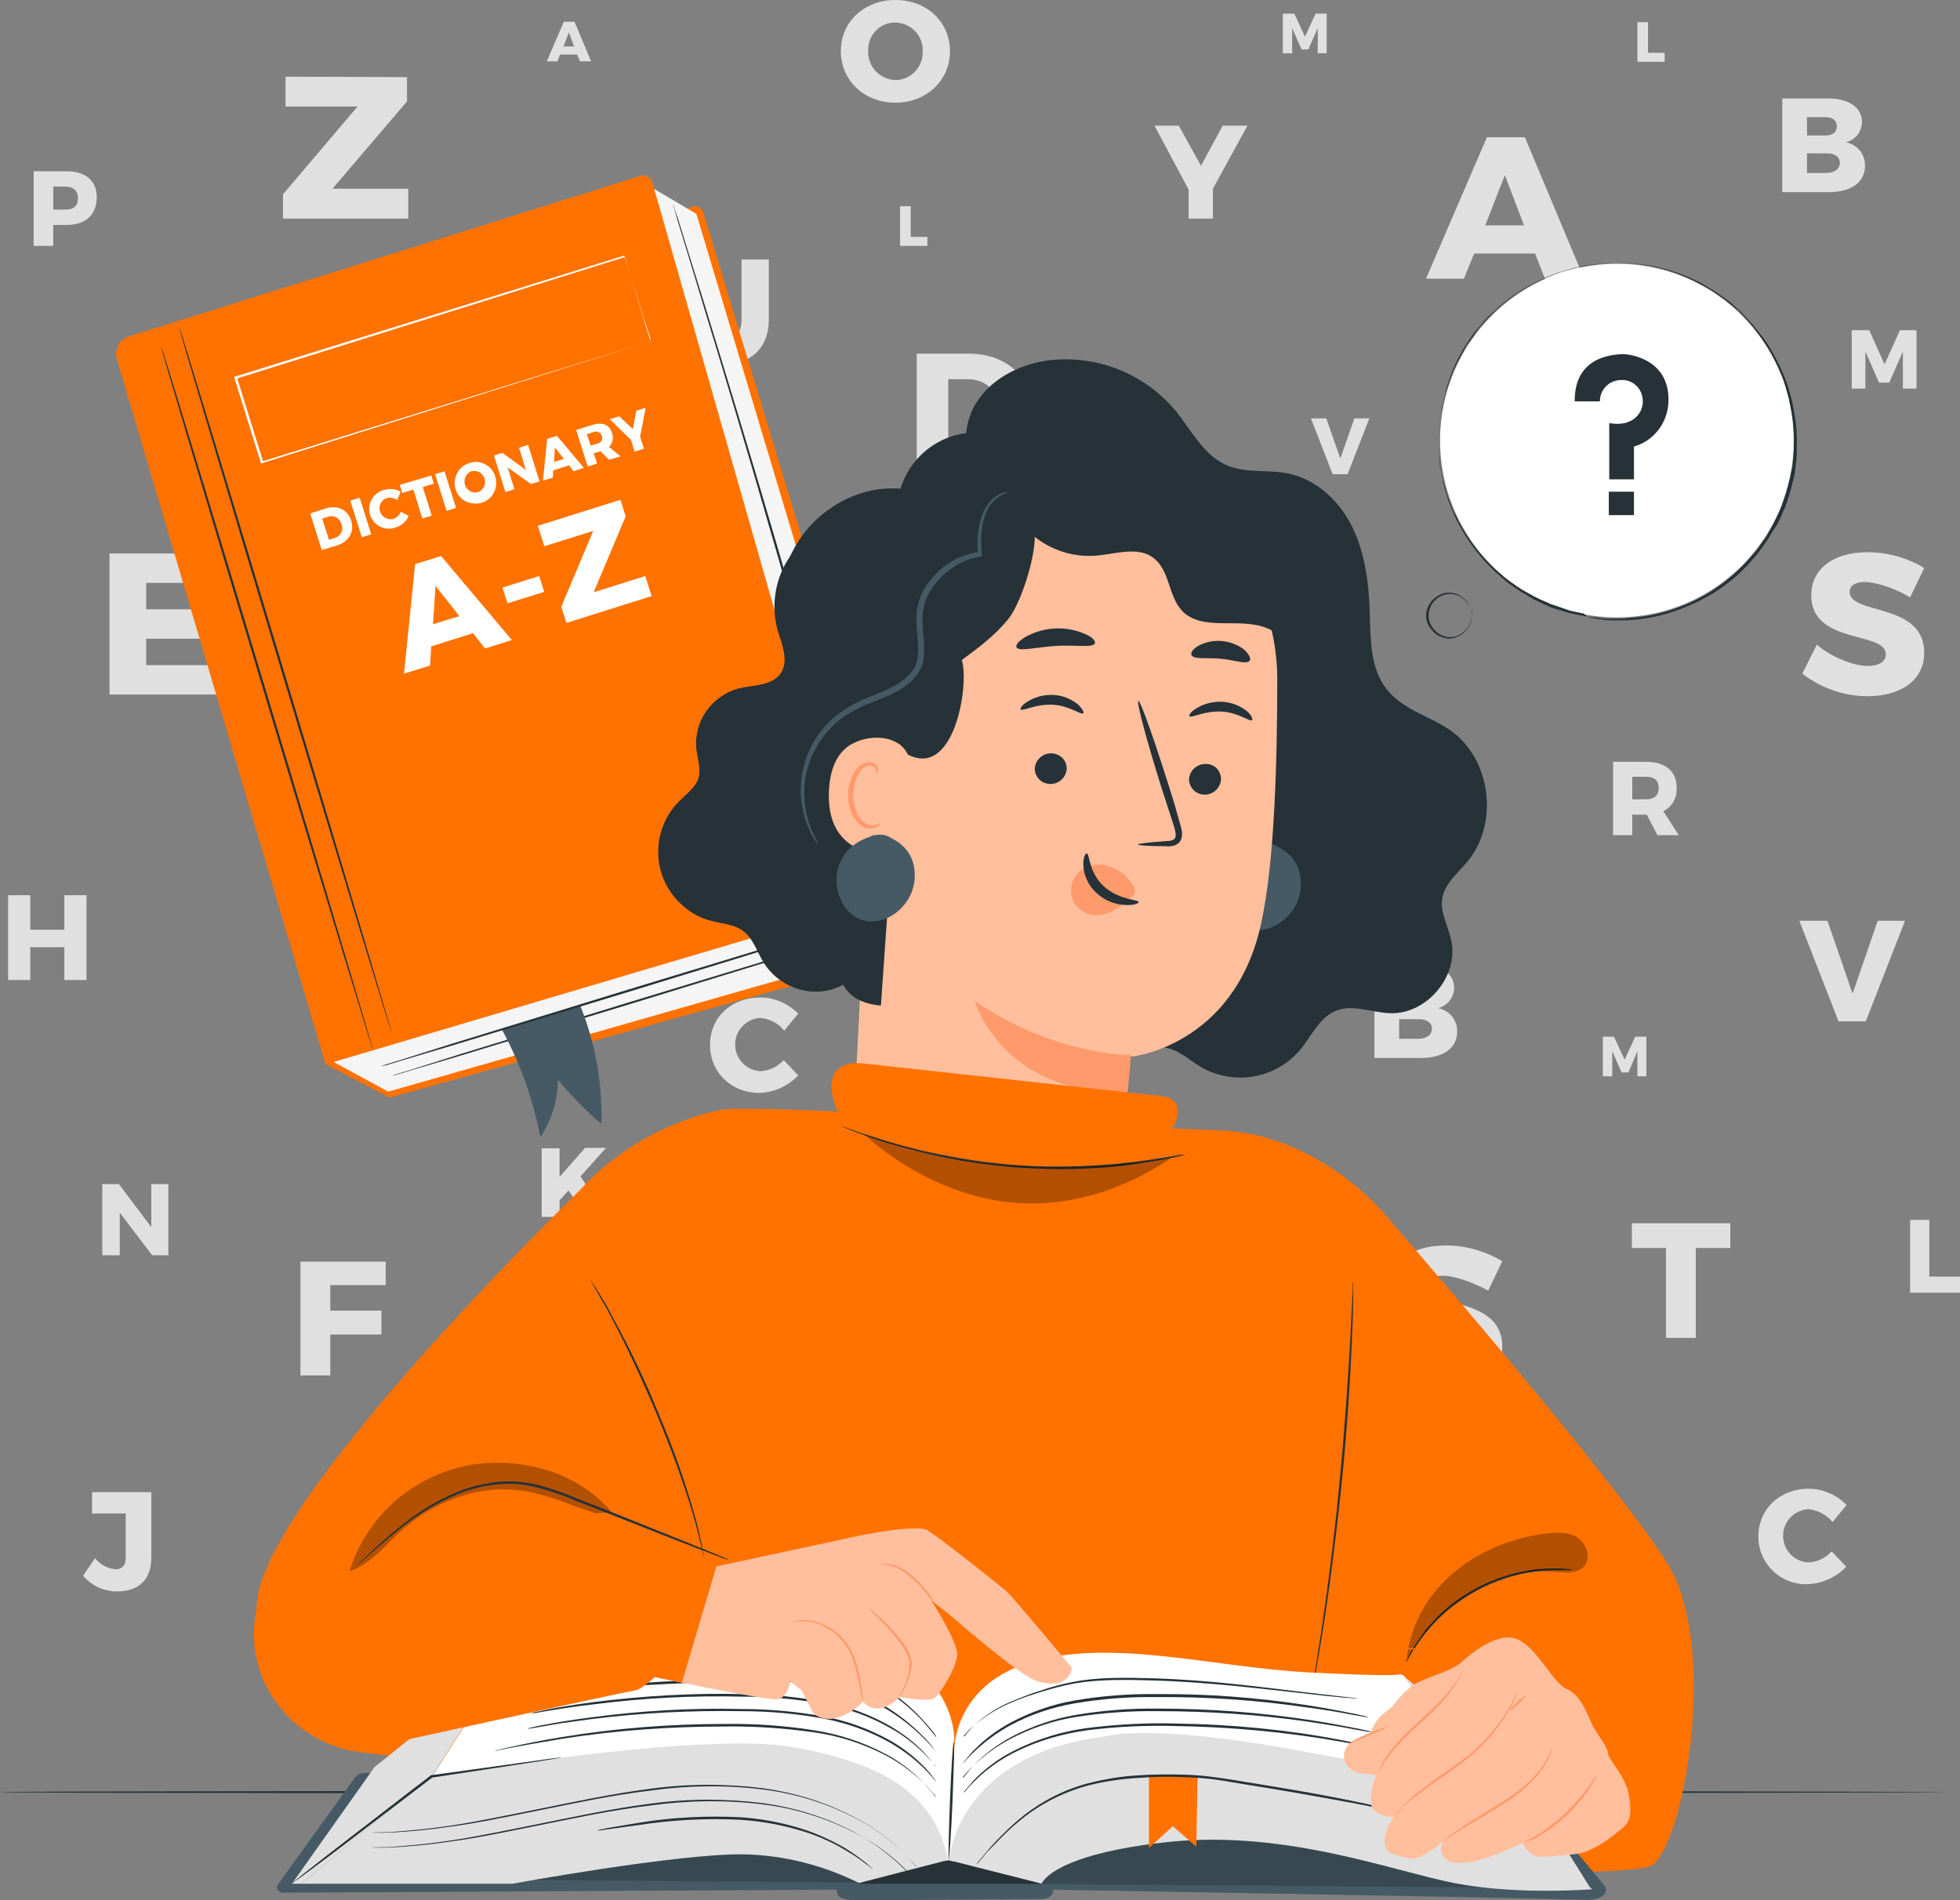 <?xml version="1.0" encoding="UTF-8"?>
<svg id="freepik_stories-dictionary" data-name="freepik stories-dictionary" xmlns="http://www.w3.org/2000/svg" viewBox="0 0 459.9 446">
  <rect x="0" y="0" width="459.9" height="446" fill="#808080" stroke="none"/>
  <g id="freepik--background-complete--inject-34">
    <path id="elgithmvu2yl4" d="m135.4,12.8h-4l-.6,1.6h-2.5l4-9.3h2.5l3.9,9.3h-2.6l-.7-1.6h0Zm-.7-1.9l-1.2-3.3-1.3,3.3h2.5Z" fill="#e0e0e0"/>
    <path id="elfczbyie136l" d="m27.5,373.5c-3.1,0-6-1.3-8-3.7l2.8-4.1c1.2,1.5,2.9,2.4,4.8,2.6,1.5,0,2.4-.9,2.4-2.6v-10.5h-7.9v-5h13.9v15.5c0,5-3,7.8-8,7.8h0Z" fill="#e0e0e0"/>
    <path id="el23dnlnx4l6u" d="m137.6,285.6l-4.2-6.2-2.1,2.3v3.9h-4.2v-16.1h4.2v6.7l6-6.8h4.9l-6,6.7,6.3,9.4-4.9.1Z" fill="#e0e0e0"/>
    <path id="elc27jqllo7bv" d="m27.9,277.9l7.6,10.1v-10.1h4v16.7h-3.8l-7.6-10v10h-4.1v-16.7h3.9Z" fill="#e0e0e0"/>
    <path id="elgtedd3wkjm" d="m378.7,243.3l2.5,5.4,2.5-5.4h2.6v9.3h-2.1v-5.9l-2.1,5h-1.6l-2.2-5v5.9h-2.2v-9.3h2.6Z" fill="#e0e0e0"/>
    <path id="eluv3lbjpgtu" d="m303.7,3.2l2.5,5.4,2.5-5.4h2.6v9.3h-2.1v-5.9l-2.2,5h-1.6l-2.2-5v5.9h-2.2V3.2h2.7Z" fill="#e0e0e0"/>
    <path id="el65fs6scjau2" d="m452.7,286.3v13.3h7.2v3.8h-11.7v-17.1h4.5Z" fill="#e0e0e0"/>
    <path id="elvmn4zysxwa" d="m386.7,5.2v7.2h3.9v2.1h-6.4V5.2h2.5Z" fill="#e0e0e0"/>
    <path id="elgqs38xljj4j" d="m213.7,48.4v7.2h3.9v2.1h-6.4v-9.3h2.5Z" fill="#e0e0e0"/>
    <path id="el8ffk9pzqffd" d="m437.5,136.6c-2.1,0-3.5.8-3.5,2.3,0,5.5,17.5,2.4,17.5,14.3,0,6.8-6,10.2-13.3,10.2-5.5,0-10.9-1.9-15.3-5.3l3.4-6.8c3.4,2.9,8.6,5,12,5,2.5,0,4.2-1,4.2-2.7,0-5.6-17.5-2.2-17.5-13.9,0-6.2,5.2-10.1,13.2-10.1,4.7,0,9.3,1.3,13.3,3.7l-3.3,6.9c-3.5-2.1-7.9-3.6-10.7-3.6h0Z" fill="#e0e0e0"/>
    <path id="elmouxetpudcl" d="m338.5,299.4c-2.1,0-3.5.8-3.5,2.3,0,5.5,17.5,2.4,17.5,14.3,0,6.8-6,10.2-13.3,10.2-5.5,0-10.9-1.9-15.3-5.3l3.4-6.8c3.4,2.9,8.6,5,12,5,2.5,0,4.2-1,4.2-2.7,0-5.6-17.5-2.2-17.5-14,0-6.2,5.2-10.1,13.2-10.1,4.7,0,9.3,1.3,13.3,3.7l-3.3,6.9c-3.5-1.9-7.9-3.5-10.7-3.5h0Z" fill="#e0e0e0"/>
    <path id="elzfjarh7zxh8" d="m242.4,97.1c0,8.4-6.2,14.2-15.4,14.2h-11.9v-28.3h12.2c9,0,15.1,5.7,15.1,14.1h0Zm-7.6.1c0-4.9-3.2-8.2-7.7-8.2h-4.6v16.3h5c4.3,0,7.3-3.3,7.3-8.1h0Z" fill="#e0e0e0"/>
    <path id="elsb06mh18vdc" d="m388.9,196l-2.5-4.8h-3.4v4.8h-4.5v-17.2h7.7c4.6,0,7.2,2.2,7.2,6,.2,2.3-1,4.5-3.1,5.6l3.6,5.6h-5Zm-5.9-8.4h3.3c1.8,0,2.9-.9,2.9-2.7s-1.1-2.6-2.9-2.6h-3.3v5.3Z" fill="#e0e0e0"/>
    <path id="elae09ldbtuu4" d="m406,287.1v5.8h-8.1v21.1h-7v-21.1h-8v-5.8h23.1Z" fill="#e0e0e0"/>
    <path id="elgnzr0ox6ru8" d="m341.2,231.8c0,2.3-1.6,4.3-3.8,4.8,2.7.5,4.6,2.8,4.5,5.6,0,3.8-3.3,6.1-8.5,6.1h-10.9v-22h10.5c5,0,8.2,2.1,8.2,5.5h0Zm-5.9,1c0-1.3-1-2.1-2.6-2.1h-4.4v4.3h4.4c1.7,0,2.6-.8,2.6-2.2Zm.7,8.6c0-1.4-1.3-2.3-3.3-2.2h-4.4v4.6h4.4c2,0,3.3-.9,3.3-2.4h0Z" fill="#e0e0e0"/>
    <path id="elz9v2ckhqx5i" d="m436.9,28.6c0,2.3-1.6,4.3-3.8,4.8,2.7.5,4.6,2.8,4.5,5.6,0,3.8-3.3,6.1-8.5,6.1h-10.9v-22h10.5c5-.1,8.2,2.1,8.2,5.5h0Zm-5.9,1c0-1.3-1-2.1-2.6-2.1h-4.4v4.3h4.4c1.6,0,2.6-.8,2.6-2.2h0Zm.7,8.6c0-1.4-1.2-2.3-3.3-2.2h-4.4v4.6h4.4c2,0,3.3-.9,3.3-2.4h0Z" fill="#e0e0e0"/>
    <path id="elumb8jqcmwk" d="m178.4,238.9c-3.4.2-6.1,3.1-5.9,6.6.2,3.2,2.7,5.7,5.9,5.9,2.1-.1,4-1,5.5-2.6l3.4,3.6c-2.4,2.5-5.7,4-9.1,4.1-6.6,0-11.6-4.8-11.6-11.3s5.1-11.1,11.8-11.1c3.3,0,6.5,1.4,8.9,3.8l-3.3,4c-1.4-1.8-3.4-2.8-5.6-3h0Z" fill="#e0e0e0"/>
    <path id="el68s1kskgusq" d="m424.3,354.2c-3.4.2-6.1,3.1-5.9,6.6.2,3.2,2.7,5.7,5.9,5.9,2.1-.1,4-1,5.5-2.6l3.4,3.6c-2.4,2.5-5.7,4-9.1,4.1-6.1.2-11.3-4.6-11.5-10.7v-.6c0-6.3,5-11.1,11.8-11.1,3.3,0,6.5,1.4,8.9,3.8l-3.3,4c-1.6-1.8-3.5-2.8-5.7-3h0Z" fill="#e0e0e0"/>
    <path id="el4x0xqcrrl09" d="m360.2,59.5h-14.3l-2.4,5.9h-8.9l14.3-33.2h8.9l13.9,33.2h-9.2l-2.3-5.9Zm-2.6-6.6l-4.5-11.8-4.6,11.8h9.1Z" fill="#e0e0e0"/>
    <path id="elj01msnmiv6q" d="m284.6,44.3v7h-5.7v-6.8l-8-15h5.7l5.2,9.4,5.1-9.4h5.8s-8.1,14.8-8.1,14.8Z" fill="#e0e0e0"/>
    <path id="elaqx2r3e6a5" d="m169.2,80.2c2.8,0,4.8-1.9,4.8-5.1v-14.2h6.4v14.2c0,6.5-4.3,10.6-11.2,10.6s-11.4-4.1-11.4-10.6v-14.2h6.4v14.2c-.2,2.6,1.8,4.9,4.4,5.1h.6Z" fill="#e0e0e0"/>
    <path id="elq440oe2ao6e" d="m90.5,296v5.6h-13v6h12v5.6h-12v9.6h-7v-26.7h20v-.1Z" fill="#e0e0e0"/>
    <path id="elf8wc25yfik" d="m7.1,210.1v8.1h8v-8.1h5.2v19.9h-5.2v-7.7h-8v7.7H1.9v-19.9h5.2Z" fill="#e0e0e0"/>
    <path id="elpprhoxb3lbm" d="m375,103.2v19.8h-5.2v-19.8h5.2Z" fill="#e0e0e0"/>
    <path id="elt1bje2n15j9" d="m222.9,12c0,6.9-5.5,12.1-12.8,12.1s-12.8-5.2-12.8-12.1,5.5-12,12.8-12,12.8,5.1,12.8,12Zm-19.2,0c-.1,3.7,2.8,6.7,6.5,6.8,3.6-.1,6.4-3.1,6.3-6.7h0c.2-3.6-2.6-6.6-6.2-6.8h-.2c-3.6-.1-6.5,2.9-6.4,6.7q-.07-.07,0,0h0Z" fill="#e0e0e0"/>
    <path id="elv3f4f16mbs" d="m428.8,216.1l5.9,17.1,5.9-17.1h6.4l-9.2,23.6h-6.4l-9.2-23.6h6.6Z" fill="#e0e0e0"/>
    <path id="elnisibjdtlog" d="m311.2,98.2l3.3,9.4,3.3-9.4h3.5l-5.1,13.1h-3.5l-5.1-13.1h3.6Z" fill="#e0e0e0"/>
    <path id="elwtflndu0sq" d="m22.7,46.3c0,4.1-2.6,6.5-7.1,6.5h-3.1v4.9h-4.6v-17.5h7.7c4.5,0,7.1,2.2,7.1,6.1Zm-4.4.2c0-1.7-1.1-2.7-2.9-2.7h-2.9v5.4h2.9c1.9,0,2.9-.9,2.9-2.7Z" fill="#e0e0e0"/>
    <path id="elnn1lrxbywk" d="m438.6,77.5l3.6,8,3.6-8h3.9v13.7h-3.2v-8.7l-3.2,7.3h-2.4l-3.2-7.3v8.7h-3.2v-13.7h4.1Z" fill="#e0e0e0"/>
    <path id="elw2hi2oddl5r" d="m51.8,129.9v6.9h-17.5v6.2h15.8v6.9h-15.8v6.2h18v6.9h-26.6v-33.1h26.1Z" fill="#e0e0e0"/>
    <path id="el8dh5dbjc2i6" d="m95.5,18.1v5.7l-17.5,20.5h17.8v7h-29.4v-5.7l17.5-20.6h-16.9v-7s28.5.1,28.5.1Z" fill="#e0e0e0"/>
  </g>
  <g id="freepik--Table--inject-34">
    <path id="el8gvx1ez9uzx" d="m456.8,420.6c0,.1-102.3.3-228.4.3s-228.4-.1-228.4-.3,102.2-.3,228.4-.3,228.4.2,228.4.3Z" fill="#263238"/>
  </g>
  <g id="freepik--Dictionary--inject-34">
    <path id="elorvqmrb605b" d="m165,49.8c-.3-1-1.4-1.6-2.4-1.3h0l-8.8,2.7-120.1,31.9,42.8,166.7,14.9,7.8,122.3-34c2-.5,3.1-2.6,2.6-4.5v-.1l-51.3-169.2h0Z" fill="#ff7200"/>
    <polygon id="elbf7289ye94s" points="151.4 43.1 163.4 50.2 214.6 220.9 91.1 256.2 77.1 248.6 151.4 43.1" fill="#f5f5f5"/>
    <path id="eltre5xbxa5ci" d="m197.8,213.8l-121.4,36L27.4,84.2c-.6-2.2.6-4.5,2.7-5.2l120.1-37.7c1.2-.4,2.5.3,2.9,1.5v.1l47.4,166c.6,2.1-.6,4.3-2.7,4.9h0Z" fill="#ff7200"/>
    <path id="elfzx1tqe8upj" d="m92,242.8c-.1,0-11.4-37-25.2-82.8s-24.9-82.9-24.7-83,11.4,37,25.2,82.8,24.8,82.9,24.7,83Z" fill="#263238"/>
    <path id="elre22to13p8" d="m87.7,247.1c-.1,0-11.4-37-25.2-82.8s-24.9-82.9-24.7-83,11.4,37,25.2,82.8,24.8,82.9,24.7,83Z" fill="#263238"/>
    <path id="el68i232034gf" d="m82.4,122.2c.8,2.6-.5,4.9-3.3,5.8l-3.6,1.1-2.7-8.6,3.7-1.2c2.7-.8,5.1.3,5.9,2.9h0Zm-2.3.8c-.3-1.3-1.6-2.1-2.9-1.8-.1,0-.2,0-.2.1l-1.4.4,1.6,5,1.5-.5c1.2-.4,1.9-1.7,1.5-2.9,0-.2-.1-.3-.1-.3Z" fill="#fff"/>
    <path id="el47tdi50hbu" d="m84.4,116.8l2.7,8.6-2.2.7-2.7-8.6,2.2-.7Z" fill="#fff"/>
    <path id="elsipgypbemir" d="m90.7,116.9c-1.3.5-2,1.9-1.5,3.3.5,1.2,1.8,1.9,3.1,1.6.8-.3,1.4-.9,1.8-1.7l1.8,1c-.6,1.3-1.7,2.3-3.1,2.7-2.4.9-5-.4-5.9-2.8s.4-5,2.8-5.9c.1,0,.3-.1.4-.1,1.3-.4,2.7-.3,3.9.4l-.8,2c-.7-.6-1.6-.7-2.5-.5Z" fill="#fff"/>
    <path id="elg0jcsayudcn" d="m101.2,111.6l.6,1.9-2.6.8,2.1,6.7-2.2.7-2.1-6.8-2.6.8-.6-1.9s7.4-2.2,7.4-2.2Z" fill="#fff"/>
    <path id="el5lpvgpjc6jt" d="m104.3,110.6l2.7,8.6-2.2.7-2.7-8.6,2.2-.7Z" fill="#fff"/>
    <path id="el6834ne9otmr" d="m116.1,111.6c1,2.5-.3,5.4-2.8,6.3s-5.4-.3-6.3-2.8.3-5.4,2.8-6.3c.1,0,.2-.1.3-.1,2.4-.9,5.1.4,6,2.8v.1Zm-7,2.2c.4,1.3,1.8,2.1,3.1,1.7,1.3-.5,2-2.1,1.4-3.4-.5-1.2-1.7-1.8-3-1.5-1.2.4-1.9,1.9-1.5,3.2h0Z" fill="#fff"/>
    <path id="el70mdicno67o" d="m117.9,106.3l5.5,4-1.6-5.2,2.1-.7,2.7,8.6-2,.6-5.5-3.9,1.6,5.1-2.1.7-2.7-8.6,2-.6Z" fill="#fff"/>
    <path id="el4jqylrxbii" d="m133.5,109.2l-3.7,1.2-.1,1.7-2.3.7,1-9.8,2.3-.7,6.3,7.5-2.4.8s-1.1-1.4-1.1-1.4Zm-1.2-1.5l-2.1-2.7-.2,3.4s2.3-.7,2.3-.7Z" fill="#fff"/>
    <path id="elr9361oyxr1a" d="m142.9,107.9l-2-2h0l-1.6.5.8,2.4-2.2.7-2.7-8.6,3.9-1.2c2.3-.7,3.9,0,4.5,1.9.4,1.1.2,2.4-.7,3.3l2.7,2.2s-2.7.8-2.7.8Zm-4.3-3.3l1.6-.5c.7-.1,1.2-.8,1.1-1.5,0-.1,0-.2-.1-.3-.2-.7-.9-1.1-1.6-1-.1,0-.2.1-.3.1l-1.6.5.9,2.7h0Z" fill="#fff"/>
    <path id="elfu9khjdihu" d="m150.2,102.5l.9,2.8-2.2.7-.8-2.7-5-4.9,2.2-.7,3.2,3,.8-4.3,2.2-.7-1.3,6.8h0Z" fill="#fff"/>
    <path id="elfyi0wwme5k" d="m111,148.6l-9.8,3.1-.3,4.5-6.1,1.9,2.6-25.7,6.1-1.9,16.6,19.7-6.3,2-2.8-3.6h0Zm-3.2-4l-5.6-7.1-.6,9,6.2-1.9Z" fill="#fff"/>
    <path id="eldiufpn7ph2f" d="m126.5,135.2l1.2,3.7-8.6,2.7-1.2-3.7,8.6-2.7Z" fill="#fff"/>
    <path id="el3fadtkduwp7" d="m145.6,117.3l1.2,3.9-7.5,17.8,12.1-3.8,1.5,4.7-20,6.3-1.2-3.8,7.5-17.8-11.5,3.6-1.5-4.8s19.4-6.1,19.4-6.1Z" fill="#fff"/>
    <path id="el9db1hvs4w27" d="m204.2,218.2l-.3.1-.9.3-3.3,1-12,3.8-39.7,12.2-39.8,12.1-12.1,3.6-3.3,1-.9.2c-.1,0-.2.1-.3.1.1,0,.2-.1.3-.1l.8-.3,3.3-1,12-3.8,39.7-12.2,39.8-12.1,12.1-3.6,3.3-1,.9-.2c.2-.1.3-.1.4-.1Z" fill="#263238"/>
    <path id="elfe6uiojpi5" d="m136.1,235.9l-18.4,5.6c4.3,7.9,7.4,16.5,9.1,25.4,2.6-4,4.1-8.7,4.1-13.5,3.1,3.7,6.5,7.2,10.2,10.4.3-9.5-1.4-19-5-27.9Z" fill="#455a64"/>
    <path id="elbs4bufvf6lt" d="m201.9,215.9s-.1.1-.3.1l-.8.3-3.3,1-12,3.8-39.7,12.2-39.8,12.1-12.1,3.6-3.3,1-.9.2h-.2c.1-.1.2-.1.3-.1l.8-.3,3.3-1,12-3.8,39.7-12.2,39.8-12.1,12.1-3.5,3.3-.9.9-.2.2-.2h0Z" fill="#263238"/>
    <path id="elkiecob88jm" d="m205.7,211.2c-.1-.1-.1-.3-.1-.4l-.4-1.2-1.4-4.8c-1.2-4.2-2.9-10.1-5-17.5-4.2-14.8-10.1-35.2-16.6-57.8s-12.6-42.9-17.1-57.6c-2.2-7.3-4-13.3-5.3-17.5-.6-2-1.1-3.6-1.4-4.8-.1-.5-.3-.9-.4-1.2,0-.1-.1-.3-.1-.4.1.1.1.3.2.4.1.3.2.7.4,1.2.4,1.1.9,2.7,1.5,4.7,1.3,4.1,3.1,10.1,5.4,17.4,4.5,14.7,10.7,35,17.3,57.6,6.6,22.6,12.4,43,16.5,57.8,2,7.4,3.7,13.4,4.8,17.6l1.3,4.8c.1.5.2.9.3,1.2s.1.5.1.5h0Z" fill="#263238"/>
    <path id="ell1z0thbbic" d="m152.8,80s0-.1-.1-.3l-.3-1c-.3-.9-.7-2.2-1.3-3.9-1.1-3.4-2.6-8.3-4.6-14.6l.2.1-91.3,28.6h0l.2-.3c2.1,6.8,4.2,13.5,6.2,19.9l-.3-.2,65.1-20.2,19.2-5.9,5.2-1.6,1.4-.4.4-.2-.5.2-1.3.4-5.1,1.6-19.2,6-65.2,20.5-.2.1-.1-.2c-2-6.4-4.1-13.1-6.2-19.9l-.1-.2.2-.1h0l91.3-28.4.1-.1v.1c1.9,6.3,3.4,11.3,4.5,14.7.5,1.7.9,3,1.2,3.9.1.4.2.8.3,1,.2.2.3.3.3.4h0Z" fill="#fff"/>
  </g>
  <g id="freepik--speech-bubble--inject-34">
    <g id="elkwsp3j4vjh">
      <circle id="eljxlcmo48zqa" cx="379.4" cy="103.4" r="41.5" fill="#fff"/>
    </g>
    <path id="elslfrpt3lwl" d="m345.5,144.4s0-.4-.3-1.2c-.3-1.1-1-2-1.9-2.7-.6-.5-1.3-.8-2.1-1-.9-.2-1.8-.1-2.6.2-2.6.9-4,3.8-3.1,6.4.5,1.3,1.5,2.4,2.8,3,.8.4,1.7.5,2.5.4s1.5-.4,2.1-.8c.9-.6,1.7-1.5,2.1-2.6.3-.8.3-1.2.3-1.2v.3c0,.1,0,.3-.1.4,0,.2-.1.4-.1.5-.7,1.9-2.3,3.3-4.3,3.7-.9.2-1.9,0-2.8-.4-1-.4-1.8-1.1-2.4-2-.7-.9-1-2-1-3.1.1-1.1.5-2.2,1.2-3.1.6-.8,1.5-1.4,2.5-1.8.9-.3,1.8-.4,2.8-.2.8.2,1.6.6,2.2,1.1.9.7,1.6,1.7,1.9,2.9,0,.2.1.4.1.5v.4c.2.1.2.2.2.3h0Z" fill="#263238"/>
    <path id="elrt9fw6j6k7p" d="m372.4,144.7l.7.1,2,.2,1.5.2h3.9c.4,0,.8,0,1.1-.1l1.2-.1c4-.3,8-1.2,11.7-2.7,5-1.9,9.5-4.8,13.4-8.5l1.6-1.6c.5-.6,1-1.1,1.5-1.7l.8-.9c.3-.3.5-.6.7-.9l1.4-2c.2-.3.5-.6.7-1l.6-1.1c.4-.7.8-1.4,1.2-2.2s.7-1.5,1.1-2.3c.2-.4.4-.8.5-1.2.1-.2.2-.4.2-.6l.2-.6c.6-1.7,1.1-3.4,1.5-5.1.2-.9.4-1.8.6-2.7s.2-1.8.3-2.7c0-.5.1-.9.1-1.4v-4.2c-.1-1.9-.3-3.9-.7-5.8l-.3-1.4c0-.2-.1-.5-.1-.7l-.2-.7c-.3-1-.5-1.9-.8-2.9s-.7-1.9-1.1-2.8c-.2-.5-.4-1-.6-1.4l-.7-1.4c-.9-1.8-2-3.6-3.2-5.3-.6-.8-1.3-1.7-1.9-2.5l-.5-.6-.5-.6-1.1-1.2-1.1-1.2-1.2-1-1.2-1-.6-.5c-.2-.2-.4-.3-.7-.5l-2.7-1.9-2.9-1.6c-7.9-4.3-17-5.8-25.9-4.4l-3.2.6-3.1.9-.8.2-.8.3-1.5.6-1.5.6-1.4.7-1.4.7-.7.4-.7.4-2.7,1.7c-1.7,1.2-3.3,2.6-4.8,4l-1.1,1c-.4.3-.7.8-1,1.1-.6.8-1.3,1.5-2,2.3l-1.7,2.4-.4.6c-.1.2-.2.4-.4.6-.2.4-.5.8-.7,1.3-1,1.7-1.8,3.4-2.5,5.2-.3.9-.6,1.8-.9,2.7-.1.4-.3.9-.4,1.3s-.2.9-.3,1.4c-.2.9-.4,1.8-.6,2.7s-.2,1.8-.4,2.7c-.2,1.8-.3,3.5-.3,5.3v1.2c0,.4.1.9.1,1.3.1.9.1,1.7.2,2.5s.3,1.6.5,2.5c.1.4.1.8.2,1.2l.3,1.2c.2.8.5,1.6.7,2.3.1.4.2.8.4,1.1.1.4.3.7.4,1.1.3.7.5,1.4.9,2.1s.7,1.4,1,2c2.5,4.7,5.8,9,9.9,12.4.4.4.9.8,1.3,1.1l1.4,1,1.3.9c.2.1.4.3.6.4l.7.4,2.5,1.4c.8.4,1.6.8,2.4,1.1l1.1.5c.3.2.7.3,1.1.4l2,.7c.6.2,1.2.4,1.7.6l1.4.3,1.9.4.8.7s-.2,0-.7-.1l-1.9-.4-1.4-.3c-.5-.1-1.1-.3-1.7-.5l-2-.6c-.4-.1-.7-.2-1.1-.4l-1.1-.5c-.8-.4-1.6-.7-2.4-1.1l-2.5-1.5-.7-.4c-.2-.1-.4-.3-.6-.4l-1.3-.9-1.4-1-1.3-1.1c-4.1-3.5-7.5-7.7-10-12.5-.4-.7-.7-1.3-1-2s-.6-1.4-.9-2.1c-.1-.4-.3-.7-.4-1.1-.2-.4-.3-.7-.4-1.1-.2-.8-.5-1.5-.7-2.3-.1-.4-.2-.8-.3-1.2s-.1-.8-.2-1.2c-.1-.8-.3-1.6-.5-2.5s-.2-1.7-.2-2.6c0-.4-.1-.9-.1-1.3v-1.4c0-1.8.1-3.6.3-5.3.1-.9.2-1.8.4-2.7l.6-2.7c.1-.5.2-.9.3-1.4l.5-1.3c.3-.9.6-1.8.9-2.7.7-1.8,1.6-3.6,2.5-5.2l.7-1.3c.1-.2.2-.4.4-.7l.5-.6c.6-.8,1.2-1.6,1.7-2.5.6-.8,1.3-1.5,2-2.3.3-.4.6-.8,1-1.1l1.1-1.1c1.5-1.4,3.1-2.8,4.8-4l2.7-1.7.7-.4.7-.4,1.4-.7,1.4-.7,1.5-.6,1.5-.6.8-.3.8-.2,3.2-.9,3.3-.6c9-1.4,18.2.1,26.1,4.4l2.9,1.7,2.7,1.9c.2.2.5.3.7.5l.6.5,1.2,1.1,1.2,1.1,1.1,1.2,1.1,1.2c.2.2.4.4.5.6l.5.6,2,2.5c1.2,1.7,2.2,3.5,3.2,5.4l.7,1.4c.2.5.4,1,.6,1.4.4,1,.8,1.9,1.1,2.8l.8,2.9.2.7c.1.2.1.5.1.7.1.5.2,1,.3,1.5.4,1.9.6,3.9.7,5.8v4.3c0,.5-.1.9-.1,1.4l-.3,2.8c-.1.9-.4,1.8-.6,2.7-.4,1.7-.9,3.5-1.5,5.1l-.2.6c-.1.2-.2.4-.3.6l-.5,1.2c-.4.8-.7,1.6-1.1,2.3l-1.4,2.1-.6,1.1c-.2.3-.5.7-.7,1l-1.4,2c-.2.3-.5.6-.7.9l-.8.9c-.5.6-1,1.2-1.5,1.7l-1.6,1.6c-3.9,3.7-8.6,6.5-13.6,8.4-3.8,1.5-7.7,2.4-11.8,2.7l-1.2.1h-3.2c-.6,0-1.2,0-1.8-.1l-1.5-.2-2-.3-.8-.3h0Z" fill="#263238"/>
    <path id="elxkukdu0d6nl" d="m369.5,94.2h5.9c0-2.8,2.2-5,5-5h.1c2-.1,3.8,1.1,4.6,3,.6,1.6.5,3.3-.4,4.7-1,1.6-3.2,3.1-7.1,2.4v13.2h5.8v-7.7c4.9-1.4,8.2-6,8.1-11.1,0-8.6-7.7-10.6-11-10.6-2.6.2-11.1.8-11,11.1Z" fill="#263238"/>
    <rect id="elvs7l2yq8378" x="377.5" y="115.4" width="5.9" height="5.5" fill="#263238"/>
  </g>
  <g id="freepik--Character--inject-34">
    <path id="elqihjqlwsola" d="m231.7,114.4c-5.9-4.5-6.5-13.7-2.6-19.9s11.4-9.6,18.7-10.1c10.8-.7,21.3,3.8,28.2,12.2,3.6,4.5,6.4,10.1,11.6,12.5,4.6,2.1,10,1,15,2.1,6.6,1.5,12,6.7,14.9,12.9s3.7,13,3.9,19.8c.2,6.2.1,13,4,17.9s10.3,6.3,15.2,9.8c9.2,6.7,11.1,21.5,3.9,30.4-2.3,2.8-5.5,5.3-6.1,8.9-.5,3.3,1.4,6.4,2.1,9.7,1.9,8.4-5.6,17.4-14.2,17.2-4.3-.1-8.8-2.2-12.8-.6s-5.8,6.1-8.6,9.4c-5.8,6.6-15.3,8.2-23,3.9-3-1.8-5.8-4.6-9.3-4.7s-6.5,2.7-10.1,3c-4.6.5-8.6-3.2-10.9-7.2s-3.8-8.5-7-11.9c-4.1-4.4-10.4-5.9-15.9-8.4-23.6-10.5-34.2-38.2-23.7-61.8.9-2,1.9-4,3.1-5.8" fill="#263238"/>
    <path id="els775nu4rq7" d="m290,201.1c1.5-1.4,3.3-2.3,5.3-2.9l-.4-.1c.4-.1.7-.1,1.1-.1,1.4-.3,2.8,0,3.9.8h0c2.1,1,3.8,2.7,4.7,4.9,1.4,3.9.5,8.2-2.3,11.2-2.4,2.6-6.1,4.1-9.5,3-3-1-5.1-4.1-5.7-7.2-.7-3.4.4-7.1,2.9-9.6h0Z" fill="#455a64"/>
    <path id="elrdsmwoq3ecc" d="m299.7,159c-.1-17.6-10.4-39.8-28-39l-55.3,10.5c-5.3.2-9.6,4.5-9.8,9.9l-7.6,148.3,62.6-.3c.8-10.6,3.6-40.5,3.6-40.4s24.4-2.3,30.7-31.2c3.2-14.5,3.8-38.3,3.8-57.8h0Z" fill="#ffbf9d"/>
    <path id="elzsk0wry35a" d="m286.5,182.9c-.1,2-1.8,3.6-3.8,3.6s-3.6-1.5-3.7-3.5v-.1c.1-2,1.8-3.6,3.8-3.6,2.1-.1,3.7,1.5,3.7,3.6,0-.1.1,0,0,0Z" fill="#263238"/>
    <path id="elfqq2gn0s0yw" d="m293.8,169c-.5.5-3.2-1.8-7.2-2s-7.1,1.6-7.5,1.1c-.2-.2.3-1.1,1.7-1.9,1.8-1.1,3.9-1.6,6-1.5s4.1.9,5.8,2.2c1.1,1,1.4,1.9,1.2,2.1h0Z" fill="#263238"/>
    <path id="el2ftsvp8iaka" d="m250.3,180.4c-.1,2-1.8,3.6-3.8,3.6s-3.6-1.5-3.7-3.5v-.1c.1-2,1.8-3.6,3.8-3.6s3.7,1.5,3.7,3.6c0-.1,0,0,0,0Z" fill="#263238"/>
    <path id="elwepsxxfp78q" d="m254.2,167.4c-.5.5-3.2-1.8-7.2-2s-7.1,1.6-7.5,1.1c-.2-.2.3-1.1,1.7-1.9,1.8-1.1,3.9-1.6,6-1.5s4.1.9,5.7,2.2c1.1,1,1.5,1.9,1.3,2.1h0Z" fill="#263238"/>
    <path id="elw8m7ircfhh" d="m267,198.2c0-.2,2.5-.5,6.6-.8,1,0,2-.2,2.2-.9s-.1-1.9-.5-3.1l-2.6-8c-3.6-11.4-6.1-20.8-5.6-20.9s3.7,9,7.3,20.4c.9,2.8,1.7,5.5,2.4,8.1.3,1.2.9,2.6.3,4.1-.3.7-1,1.2-1.8,1.4-.6.1-1.2.2-1.8.1-4,0-6.5-.2-6.5-.4h0Z" fill="#263238"/>
    <path id="elzf5s4s6fqlq" d="m265.4,247.6s-18,.2-36.7-12.7c0,0,6.5,22.4,35.9,21.4l.8-8.7h0Z" fill="#ff9a6c"/>
    <path id="elfobb5v8s50s" d="m265.8,207.7c-1.7-2.8-4.6-4.6-7.9-4.8-2.1-.1-4.2.9-5.5,2.6-1.3,1.9-1.4,4.5-.3,6.5,1.4,2.1,3.9,3.2,6.4,2.7,2.3-.4,4.3-1.9,6.1-3.3.6-.4,1-.9,1.4-1.4.4-.6.4-1.4,0-2.1" fill="#ff9a6c"/>
    <path id="elsf1note2bkk" d="m255,200.3c.7,0,.4,4.4,4,7.7s8.2,3.1,8.2,3.7c0,.3-1.1.8-3.1.7-2.6-.1-5-1.1-6.9-2.9-1.8-1.7-2.9-4-3-6.4-.1-1.8.5-2.9.8-2.8h0Z" fill="#263238"/>
    <path id="elw7j4kiwmvlr" d="m256.9,151c-.5,1.1-4.5.3-9.2.6s-8.7,1.4-9.2.3c-.2-.5.5-1.5,2.1-2.4,4.3-2.4,9.5-2.7,14-.7,1.7.7,2.5,1.6,2.3,2.2h0Z" fill="#263238"/>
    <path id="el9t4so27b8dg" d="m293.2,155.1c-.8.9-3.5-.2-6.8-.5s-6.2.2-6.8-.8c-.3-.5.2-1.4,1.5-2.2,3.5-1.9,7.9-1.5,11,1,1.1,1.1,1.5,2.1,1.1,2.5h0Z" fill="#263238"/>
    <path id="elceahr1rk33j" d="m319.9,152.6c-1-4.5-3.1-8.9-6.7-11.7-2-1.6-4.3-2.6-6.1-4.3-3.9-3.8-4.4-9.8-6.5-14.7-2.9-6.5-8.8-11.2-15.8-12.6-5.7-1.1-11.8.1-17.3-1.8-4.1-1.4-7.5-4.4-11.6-5.6-8.1-2.3-16.2,2.9-22.7,8.3-.5,5.9,3.8,10.2,8,14.4,4.3,4.2,10.2,6.3,16.1,5.8,4.5-.4,9.7-2.2,13.3.5,3.9,2.9,3.5,9,6.8,12.5,4.8,4.9,13.4,1.4,19.8,4,4.9,1.9,7.7,7.1,10.7,11.4s7.7,8.7,12.9,7.6c0-4.7.1-9.3-.9-13.8h0Z" fill="#263238"/>
    <path id="el8ate7vuo39s" d="m260.5,122.3c-3.6-1.4-10.9-4.4-12.6-7.8-3.7-7.3-10.8-12.7-18.6-13-8.3-.1-15.6,5.3-18,13.2-9.3-.8-19,4.3-24.2,12.7-.7,1.1-1.2,2.2-1.8,3.3-3.4,5-4.4,11.2-2.9,17,1,3.4,2.8,7.3.8,10.3s-6.4,2.7-10,3.6c-6.3,1.8-10.5,7.8-9.8,14.3.3,2.2,1.1,4.6.5,6.7s-2.8,3.7-4.5,5.4c-6.6,6.6-6.6,17.3,0,23.8,2.1,2.1,4.6,3.6,7.4,4.3,2.6.7,5.4.8,7.6,2.4,2.4,1.8,3.3,5.1,4.9,7.6,3.3,5.1,9.4,7.6,15.2,6.3,1.2-.3,2.3-.7,3.3-1.3,1.5,2.6,4.1,4.5,8.9,4.9l4.3-61.5c.6,1.6,1.8,2.8,3.5,3.2,9.7,3.1,12.9-17.1,11.2-22.8,3.9-2.9,7.7-5.7,10.8-9.5s6.4-14.5,6.3-19.5c3.7.7,19.2-3,17.7-3.6Z" fill="#263238"/>
    <path id="elj7zxhwi708" d="m213.5,179.9c.2-6.3-7.3-8.3-13-5.6-3.1,1.4-5.7,4.7-6,11.4-.8,17.7,17.1,14.9,17.2,14.4,0-.4,1.5-12.9,1.8-20.2h0Z" fill="#ffbf9d"/>
    <path id="elz4pfwyye0vq" d="m206.6,193.1c-.1-.1-.3.2-.9.4-.7.3-1.6.3-2.3-.1-1.8-.8-3.3-3.8-3.2-7,0-1.5.4-3,1.1-4.4.4-1.1,1.3-2,2.4-2.3.7-.2,1.5.2,1.8.9.2.5.1.9.2.9s.4-.3.3-1c-.1-.4-.3-.9-.6-1.1-.5-.4-1.1-.6-1.7-.5-1.5.2-2.8,1.2-3.4,2.6-.8,1.5-1.3,3.2-1.3,4.9-.1,3.6,1.6,7,4.1,7.9.9.3,2,.2,2.8-.3.6-.5.7-.9.7-.9h0Z" fill="#ff9a6c"/>
    <path id="elpw72kphtwi8" d="m236.6,115.4c.1.2-1.8.4-3.8,2.6s-3,6.8-2.4,12.1l.1.4-.4.1c-5.3.9-9.8,4.3-12.3,9-.7,1.3-1.1,2.8-1.3,4.2-.1,1.6,0,3.2.1,4.7.2,1.7.3,3.4.2,5.1,0,1.9-.7,3.6-1.9,5.1-2.5,3.1-6.2,4.5-9.4,5.8-3.1,1.1-6.1,2.6-8.7,4.6-4.3,3.6-7.2,8.7-7.9,14.2-.5,3.8,0,7.6,1.4,11.1,1,2.5,1.9,3.8,1.7,3.8-.3-.3-.5-.6-.7-.9-.6-.9-1.1-1.8-1.5-2.8-1.6-3.6-2.2-7.5-1.8-11.4.6-5.8,3.5-11.2,8-15,2.7-2.1,5.7-3.8,9-4.9,3.2-1.3,6.6-2.7,8.8-5.4,2.2-2.5,1.6-6.1,1.4-9.3-.2-1.7-.2-3.3-.1-5,.2-1.6.7-3.2,1.4-4.6,2.7-5.1,7.5-8.5,13.2-9.4l-.2.7c-.6-5.5.7-10.2,2.9-12.6.8-.9,1.9-1.6,3-2,.4-.1.8-.2,1.2-.2h0Z" fill="#455a64"/>
    <path id="eln2ooeze0q2" d="m199.4,199.1c1.5-1.4,3.3-2.3,5.3-2.9l-.4-.1c.4,0,.7-.1,1.1-.1,1.4-.3,2.8,0,3.9.8h0c2.1,1,3.8,2.7,4.7,4.9,1.4,3.9.5,8.2-2.3,11.2-2.4,2.6-6.1,4.1-9.5,3-3-1-5.1-4-5.7-7.2-.7-3.4.3-7.1,2.9-9.6h0Z" fill="#455a64"/>
    <path id="el1wwdixkan7e" d="m135.9,279.5s-76.4,74.1-75.7,98.1c0,.4-.1.8-.2,1.2-2.8,15.7,8.6,30.4,24.5,32.4l29.5,3.7,63.1-81.3-17.1-45.4-24.1-8.7h0Z" fill="#ff7200"/>
    <path id="elb123km21av6" d="m109.5,316s12.3-20.8,26.4-36.5c13.3-14.8,31.1-19,35-19.2,14.6-.7,76.2,3.5,115.7,5,14.7.6,29.2,9.1,38.8,20.2,21.5,24.9,59.1,69.3,66.7,82.9,10.7,19.4,3.2,63.4-4.3,69.3s-238.3-4.1-238.3-4.1l-40-117.6h0Z" fill="#ff7200"/>
    <path id="eloedvchq8i9l" d="m369,368.5h-4.1c-1,0-1.9.1-2.9.1l-1.7.2c-.6.1-1.2.2-1.8.3-1.2.2-2.5.5-3.9.9-5.9,1.7-11.3,4.7-15.9,8.8-1,.9-1.9,1.8-2.8,2.8-.4.5-.8.9-1.2,1.4s-.7.9-1,1.3c-.6.8-1.1,1.5-1.6,2.3-.2.4-.5.7-.7,1l-.5.9c-.3.5-.5.9-.7,1.2s-.3.4-.3.4c0-.2.1-.3.2-.5.2-.3.4-.7.6-1.2l.5-.9c.2-.3.4-.6.6-1,.5-.8,1-1.6,1.6-2.4.3-.4.7-.9,1-1.4s.8-.9,1.2-1.4c.9-1,1.8-2,2.8-2.9,4.6-4.2,10.1-7.2,16.1-8.9,1.3-.4,2.7-.6,4-.9.6-.1,1.2-.2,1.8-.3l1.7-.1c1-.1,1.9-.1,2.9-.1h1.2l1,.1,1.4.1c.2.1.3.2.5.2h0Z" fill="#263238"/>
    <path id="elsuds2j1pmp" d="m165.1,365.4c-.1-.2-.1-.5-.2-.7l-.4-2c-.4-1.7-1-4.2-1.9-7.3-2.4-8-5.3-15.8-8.5-23.5-3.8-9-7.6-17-10.6-22.6-.7-1.4-1.4-2.7-2.1-3.8s-1.1-2.1-1.6-2.8l-1-1.8-.3-.6c.2.2.3.4.4.6l1.1,1.7c.5.7,1,1.7,1.7,2.8s1.4,2.4,2.1,3.8c4,7.3,7.6,14.8,10.7,22.5,3.3,7.7,6.1,15.5,8.4,23.6.9,3.1,1.4,5.6,1.8,7.4.1.9.2,1.5.3,2,0,.2.1.4.1.7h0Z" fill="#263238"/>
    <path id="elgx4x7mjk5wn" d="m317.5,300.9v3.7c0,2.5-.1,6-.3,10.4-.4,8.8-1.1,20.9-2.5,34.2s-3,25.3-4.4,34c-.7,4.3-1.3,7.8-1.7,10.2-.2,1.2-.4,2.1-.5,2.8l-.1.7c0,.1,0,.2-.1.2v-.2c0-.2.1-.4.1-.7.1-.7.2-1.6.4-2.8.4-2.5.9-6,1.6-10.3,1.3-8.7,2.9-20.7,4.2-34s2.1-25.4,2.6-34.1c.2-4.3.4-7.9.5-10.4.1-1.2.1-2.1.1-2.8v-.7c.1,0,.1-.1.1-.2h0Z" fill="#263238"/>
    <path id="el3pcmuy61nzp" d="m275,258c-.9-.5-1.8-.8-2.8-.8l-68.6-7.5c-2.3-.3-5-.4-6.8,1.1-2.3,2-1.9,5.6-.9,8.4s2.6,5.7,2,8.6l73.7,4.6c-.5-2.7,1.6-5,3.2-7.2s2.4-5.6.2-7.2h0Z" fill="#ff7200"/>
    <path id="elhlml0jyytdq" d="m278.2,271c-.3.1-.5.2-.8.2l-2.3.5c-1,.2-2.3.5-3.7.7s-3.1.5-5,.8l-2.9.4c-1,.1-2.1.2-3.2.3-2.2.2-4.5.3-7,.4-5.3.2-10.7,0-16-.4-5.3-.5-10.6-1.2-15.9-2.3-2.4-.5-4.7-1-6.8-1.6-1.1-.3-2.1-.5-3.1-.8l-2.8-.8c-1.8-.5-3.4-1.1-4.8-1.6s-2.6-.9-3.6-1.3l-2.2-.9c-.3-.1-.5-.2-.8-.3.3.1.5.1.8.2l2.2.8c1,.4,2.2.8,3.6,1.2s3,1,4.8,1.5l2.8.8c1,.3,2,.5,3.1.8,2.1.6,4.4,1,6.8,1.5,10.4,2.1,21.1,3,31.7,2.6,2.5-.1,4.8-.2,7-.4,1.1-.1,2.1-.1,3.1-.3l2.9-.3c1.8-.2,3.5-.5,5-.7s2.7-.4,3.7-.6l2.4-.4c.5.1.7,0,1,0h0Z" fill="#263238"/>
    <g id="elo63f02zbo8l">
      <g id="ellui3j7rmp1" opacity=".3">
        <path id="el3d9t7uxr2id" d="m110.4,343.8c-13.4,2.4-24.4,12-28.4,25,3.4-1.1,6.7-4.1,9.2-6.7,6.5-6.8,14.5-11.4,23.9-12.4,6.5-.7,12.6,1,18.7,3.4,2.7,1.1,5.8,1.7,8.2,3.3l3.2.7c-7.5-10.9-21.6-15.4-34.8-13.3Z"/>
      </g>
    </g>
    <g id="el6pvtvucjn93">
      <g id="elebnwg809x2" opacity=".3">
        <path id="elj0bf8h0ylr" d="m202.7,266.2c9.8,8.8,22.5,15.1,35.6,16.1,13.1,1,25.7-3.2,36.6-10.6-26.6,4.1-50.9,2.7-72.2-5.5Z"/>
      </g>
    </g>
    <g id="elpij82j74qd">
      <g id="elx0qvn283qkh" opacity=".3">
        <path id="el9op0znmiz78" d="m370.2,360.9c-2.1-1.4-4.9-1.3-7.4-1-15.9,1.9-31.2,12.7-32.8,30.1h0c6.7-12.9,20.4-22.4,34.9-21.1,2.4.2,5.3.5,6.9-1.4s.5-5.2-1.6-6.6Z"/>
      </g>
    </g>
    <path id="elu6imto3t34g" d="m66.3,444.2l130.1-.7s-.9,2.5,4.5,2.5l43-.3s3.2.3,3.2-2.2c0,0,100.8,1.7,125.7,2.4,1.9,0,5.2-1.1,3.6-3.5l-8.7-10.4-143.9-14-102,10.7-35-12.6h-1.2c-1,0-1.9.5-2.4,1.2l-18,25c-.4.5-.2,1.2.3,1.6.3.2.5.3.8.3Z" fill="#455a64"/>
    <g id="elnu59tnt3f9">
      <polygon id="el67w4lia5fb4" points="121.3 441.2 353 443 298.5 426.1 230.5 428 162.6 425.3 121.3 441.2" isolation="isolate" opacity=".2"/>
    </g>
    <path id="elfizhwdmgpfu" d="m222.6,436.6l1.3-28.5s.3-15.7-18.6-20.9-42.4,1.4-64.4,2.6-21.7-.5-21.7-.5l-17.8,27.6,70.1,10.2s40.6,2.4,41.4,2.6,9.7,6.9,9.7,6.9h0Z" fill="#fff"/>
    <path id="elh31f63retv5" d="m222.4,437.6l1.5-26.8s-.3-15.6,18.6-20.9c18.9-5.3,42.4,1.4,64.4,2.6,15.4.8,20.2.7,21.6.5.4,0,.8.1,1.1.5l16.9,26.1-70.1,10.2s-40.6,2.4-41.4,2.6-12.6,5.2-12.6,5.2h0Z" fill="#fff"/>
    <path id="elkjzecwvb7y" d="m70.7,442.1l30.5-25.2s63.2-10.7,84.7-6.9,33.7,11.2,36.6,26.9l-20.6,5.2c-8.5-4.3-17.9-6.7-27.4-6.9-15.5-.2-54.3,6.9-54.3,6.9h-49.5Z" fill="#e0e0e0"/>
    <path id="elz70fn2jg8i" d="m244.4,442.1l-21.7-5.5s1.6-24.9,36.9-29.1c0,0,10-3.2,45.4,3.4s39.1,6.4,39.1,6.4l29.5,26.1s-17.6,1.4-32.1-1.4-39.8-12.6-67.3-9.7-29.8,9.8-29.8,9.8h0Z" fill="#e0e0e0"/>
    <polygon id="elq2n3ehbaurd" points="101.3 416.9 118.5 390.2 87.9 414.7 68.5 442.1 70.7 442.1 101.3 416.9" fill="#e0e0e0"/>
    <path id="elu1nilmpnig" d="m343.9,417.4l-14.1-23.7s28,24.4,28.3,25.1,15.3,24.7,15.3,24.7l-29.5-26.1h0Z" fill="#e0e0e0"/>
    <polyline id="elexuoedf354b" points="200.9 442.1 244.3 442.1 222.6 436.6 221.4 436.8" fill="#263238"/>
    <path id="elvsbfr69jk9" d="m222.6,436.6c-.1,0,0-6.2.3-13.9s.7-13.9.9-13.9,0,6.2-.3,13.9-.8,13.9-.9,13.9Z" fill="#263238"/>
    <path id="eltdb2d5xzu5" d="m131.7,412.5c-.2.1-.4.1-.6.1l-1.7.3-6.4,1-21.7,3.3h.1l-4.2,3.2-20.2,15.4-6.2,4.6-1.7,1.2c-.2.2-.4.3-.6.4.2-.2.3-.3.6-.5l1.6-1.3,6.1-4.8,20.2-15.6,4.2-3.2h.2l21.7-3,6.4-.9,1.7-.2h.5Z" fill="#263238"/>
    <path id="elgxtgnar8wlc" d="m219.7,421.7s-.1-.1-.2-.2l-.5-.6c-.5-.5-1.2-1.4-2.1-2.3-2.8-2.7-5.9-5-9.4-6.8-5.1-2.6-10.6-4.4-16.3-5.2-7-1-14-1.5-21.1-1.4-12.8,0-25.6.9-38.3,2.9-4.9.8-8.8,1.5-11.5,2l-3.1.6-.8.2h-.3l.3-.1.8-.2c.7-.2,1.7-.4,3.1-.7,2.7-.6,6.6-1.4,11.4-2.2,12.7-2.1,25.5-3.1,38.3-3.1,7.1-.1,14.2.4,21.1,1.5,5.7.9,11.3,2.7,16.4,5.4,3.5,1.8,6.6,4.2,9.3,7,.7.8,1.4,1.6,2.1,2.4l.5.7c.2-.1.3,0,.3.1h0Z" fill="#263238"/>
    <path id="elxstels2u87l" d="m219.7,418.2s-.1-.1-.2-.2l-.5-.6c-.2-.3-.5-.6-.8-.9s-.7-.8-1.1-1.2c-2.5-2.5-5.4-4.7-8.6-6.5-4.7-2.6-9.8-4.4-15-5.4-6.4-1.2-12.9-1.8-19.5-1.8-11.9-.2-23.8.4-35.5,1.9-4.5.6-8.2,1.1-10.7,1.6l-2.9.5-.8.1h-.3l.2-.1.8-.2c.6-.1,1.6-.4,2.9-.6,2.5-.5,6.1-1.1,10.7-1.7,11.8-1.6,23.7-2.3,35.6-2,6.6,0,13.1.6,19.6,1.8,5.3,1,10.4,2.9,15.1,5.5,3.2,1.8,6,4,8.5,6.6.4.5.8.9,1.1,1.3s.6.7.8,1l.4.6c.1.2.2.2.2.3h0Z" fill="#263238"/>
    <path id="elos9tizrgtrb" d="m219.7,414.7s-.1,0-.2-.2l-.5-.6c-.2-.3-.5-.6-.8-.9s-.7-.8-1.1-1.2c-2.5-2.5-5.3-4.7-8.5-6.4-4.6-2.6-9.6-4.4-14.8-5.4-6.4-1.2-12.8-1.8-19.3-1.8-11.8-.3-23.5.3-35.2,1.8-4.5.5-8.1,1.1-10.6,1.5l-2.9.5-.8.1h-.3l.2-.1.7-.2c.7-.1,1.6-.3,2.9-.6,2.5-.5,6.1-1.1,10.6-1.7,11.7-1.5,23.5-2.2,35.3-1.9,6.5,0,13,.7,19.4,1.9,5.2,1,10.3,2.9,14.9,5.5,3.1,1.8,6,4,8.4,6.6.4.5.8.9,1.1,1.3s.6.7.8,1l.4.6c.2.1.3.1.3.2h0Z" fill="#263238"/>
    <path id="eluvd7u6p9dp" d="m219.7,411.2s-.1,0-.2-.2l-.5-.6c-.4-.5-1-1.2-1.9-2.1-6.1-6.2-13.8-10.6-22.3-12.4-5.7-1.3-12.1-1.3-18.9-1.2-13.5.1-25.7.7-34.5,1.6-4.4.4-8,.9-10.4,1.3l-2.8.4-.7.1h-.2c.1,0,.2,0,.2-.1l.7-.2c.6-.1,1.6-.3,2.8-.5,2.4-.4,6-1,10.4-1.5,11.5-1.2,23-1.7,34.5-1.7,6.7-.1,13.2,0,19,1.3,5.1,1.1,10,3.1,14.3,6,2.9,1.9,5.6,4.2,8,6.7.6.7,1.3,1.4,1.8,2.2l.4.6c.2.2.3.2.3.3h0Z" fill="#263238"/>
    <path id="elgisunu5itz" d="m219.7,407.7s-.1,0-.2-.2l-.5-.6c-.4-.5-1-1.2-1.8-2.2-2.3-2.6-4.9-4.9-7.7-6.9-2-1.3-4.1-2.5-6.3-3.4-2.5-1-5.2-1.7-7.9-2.2-6.2-1-12.5-1.4-18.8-1.2-13.4.4-25.5,1.7-34.2,2.4-4.4.4-7.9.6-10.4.8l-2.8.1h-.9.2l.7-.1,2.8-.2,10.4-.9c8.8-.8,20.8-2.1,34.2-2.5,6.3-.3,12.7.1,18.9,1.2,2.7.5,5.4,1.3,8,2.3,2.2.9,4.3,2.1,6.3,3.5,2.9,2,5.4,4.4,7.7,7,.8.9,1.4,1.7,1.8,2.2l.4.6c.1.2.1.3.1.3h0Z" fill="#263238"/>
    <path id="el95rim2uscq" d="m226,420.7s.1-.1.2-.2l.5-.6c.7-.8,1.4-1.6,2.1-2.4,2.8-2.8,6-5.1,9.5-6.8,5.2-2.6,10.8-4.3,16.5-5.1,7-.9,14.1-1.3,21.2-1.1,12.8.2,25.7,1.4,38.3,3.8,4.8.9,8.7,1.8,11.4,2.4,1.3.3,2.4.6,3.1.8l.8.2c.1,0,.2,0,.3.1h-.3l-.8-.2-3.1-.7c-2.7-.6-6.6-1.4-11.4-2.2-12.6-2.2-25.4-3.4-38.2-3.6-7-.2-14.1.1-21.1,1-5.7.8-11.3,2.4-16.4,4.9-3.5,1.7-6.7,3.9-9.5,6.6-1,1-1.7,1.7-2.2,2.3l-.5.6-.4.2h0Z" fill="#263238"/>
    <path id="eld65tz8mhu6o" d="m226.1,417.2l.1-.2.5-.6c.2-.3.5-.6.8-1s.7-.8,1.1-1.2c2.5-2.6,5.5-4.8,8.6-6.5,4.7-2.5,9.9-4.3,15.1-5.2,6.5-1.1,13-1.6,19.6-1.5,11.9,0,23.8.9,35.6,2.7,4.5.7,8.1,1.4,10.6,1.9,1.2.2,2.2.5,2.9.6l.7.2c.1,0,.2,0,.2.1h-.3l-.8-.1-2.9-.5c-2.5-.5-6.1-1.1-10.7-1.8-11.8-1.7-23.6-2.5-35.5-2.5-6.5-.1-13.1.4-19.5,1.4-5.3.9-10.3,2.6-15.1,5.1-3.2,1.7-6.1,3.8-8.7,6.3-.5.4-.9.9-1.2,1.2s-.6.7-.8.9l-.5.6.2.1h0Z" fill="#263238"/>
    <path id="el55rqe13h0rj" d="m226.1,413.7s0-.1.1-.2l.5-.6c.2-.3.5-.7.8-1,.4-.4.7-.9,1.1-1.2,2.5-2.6,5.4-4.7,8.5-6.4,4.7-2.5,9.8-4.3,15-5.2,6.4-1.1,12.9-1.6,19.4-1.5,11.8-.1,23.6.8,35.2,2.6,4.5.7,8.1,1.4,10.5,1.9,1.2.2,2.2.5,2.9.6l.7.2c.1,0,.2,0,.2.1h-.3l-.7-.1-2.9-.5c-2.5-.5-6.1-1.1-10.6-1.7-11.7-1.7-23.4-2.5-35.2-2.4-6.5-.1-12.9.4-19.3,1.5-5.2.9-10.2,2.6-14.9,5.1-3.1,1.7-6,3.8-8.6,6.3-.4.4-.8.8-1.2,1.2s-.6.7-.8.9l-.5.6c.2-.2.1-.2.1-.2h0Z" fill="#263238"/>
    <path id="elv9dibnh8wc" d="m226.2,407.7c.7-1,1.6-2,2.5-2.9,2.6-2.3,5.5-4.2,8.7-5.5,2.2-.9,4.4-1.8,6.7-2.5,2.6-.9,5.2-1.6,7.9-2.1,5.7-1.1,12.1-1,18.8-.8,13.3.4,25.3,2.1,34,3.1l10.3,1.2,2.8.3.7.1h.2-.9l-2.8-.2c-2.4-.2-6-.6-10.3-1.1-8.7-.9-20.6-2.5-34-2.9-6.6-.2-13-.3-18.7.7-2.7.5-5.3,1.2-7.9,2-2.5.8-4.7,1.5-6.7,2.4-3.2,1.3-6.1,3.1-8.8,5.3-.4.4-.8.7-1.2,1.1-.3.3-.6.6-.8.9l-.5.5c.1.4,0,.4,0,.4h0Z" fill="#263238"/>
    <path id="elipwnkhgsn9" d="m269.6,416.8v16.9l5.6-5.1,5.5,4.8.3-16.5c.1.1-9-.4-11.4-.1h0Z" fill="#ff7200"/>
    <path id="elvxehghpg0ih" d="m333.1,426.6h-.3l-.8-.2-3.2-.8c-2.8-.7-6.8-1.6-11.7-2.5s-10.9-2-17.5-3.1l-10.4-1.7c-3.7-.7-7.4-1.1-11.2-1.2-3.8-.2-7.5-.1-11.3.2-3.5.2-7,.7-10.4,1.5-5.8,1.4-11.2,4-15.9,7.6-1.8,1.4-3.5,2.9-5.1,4.5-1.4,1.4-2.6,2.7-3.6,3.7l-2.1,2.5-.6.6c-.1.1-.2.2-.2.2l.2-.2.5-.7c.5-.6,1.2-1.4,2.1-2.5s2.1-2.4,3.5-3.8c1.6-1.6,3.3-3.2,5.1-4.6,4.7-3.7,10.2-6.4,16-7.8,3.4-.8,6.9-1.4,10.4-1.6,3.8-.3,7.5-.3,11.3-.2,3.8.1,7.5.6,11.2,1.2l10.4,1.7c6.6,1.1,12.6,2.2,17.5,3.2s9,2,11.7,2.7c1.4.4,2.4.6,3.1.9l.8.2c.3.2.4.2.5.2h0Z" fill="#263238"/>
    <path id="elpnspwjx9rx" d="m215.2,438.2s-.1-.1-.2-.2l-.7-.8c-.3-.3-.7-.8-1.1-1.2s-1-1-1.6-1.6c-3.5-3.3-7.5-6.1-11.9-8.2-6.4-3.2-13.4-5.3-20.5-6.2-8.7-1.1-17.6-1-26.3.2-9.3,1.1-18,3-26,4.6s-15.1,3.1-21.2,3.9c-4.8.7-9.6,1.2-14.5,1.4-1.7,0-3.1.1-4,0h-1.3,1.3c.9,0,2.2-.1,3.9-.1,4.8-.3,9.7-.8,14.4-1.5,6.1-.9,13.2-2.4,21.2-4s16.7-3.5,26-4.7c8.8-1.2,17.6-1.2,26.4-.1,7.2,1,14.1,3.1,20.6,6.4,4.4,2.2,8.4,4.9,11.9,8.3l1.6,1.6c.4.5.8.9,1.1,1.3l.7.8c0-.1.1,0,.2.1h0Z" fill="#263238"/>
    <path id="elvceoc1lxv9a" d="m215.2,441.7s-.1-.1-.2-.2l-.7-.8c-.3-.3-.7-.8-1.1-1.2l-1.6-1.6c-3.5-3.3-7.5-6.1-11.9-8.2-6.4-3.2-13.4-5.3-20.5-6.2-8.7-1.1-17.6-1-26.3.2-9.3,1.1-18,3-26,4.6s-15.1,3.1-21.2,3.9c-4.8.7-9.6,1.2-14.5,1.4-1.7,0-3.1.1-4,0h-1.3,1.3c.9,0,2.2-.1,3.9-.1,4.8-.3,9.7-.8,14.4-1.5,6.1-.9,13.2-2.4,21.2-4s16.7-3.5,26-4.7c8.8-1.2,17.6-1.2,26.4-.1,7.2,1,14.1,3.1,20.6,6.4,4.3,2.2,8.3,5.1,11.8,8.4l1.6,1.6c.4.5.8.9,1.1,1.3l.7.8c.2-.1.3,0,.3,0h0Z" fill="#263238"/>
    <path id="elj53h8wsgpw" d="m204.9,438.7c-.2-.1-.4-.3-.6-.4-.4-.3-.9-.7-1.6-1.2-1.9-1.5-4-2.7-6.1-3.9-3.2-1.7-6.5-3-9.9-3.9-4.2-1.2-8.5-1.9-12.9-2.2-8-.4-15.9,0-23.8,1.2l-7.2,1-2,.3h-.7c.2-.1.4-.1.7-.2l1.9-.4c1.7-.3,4.1-.7,7.2-1.2,7.9-1.3,15.9-1.7,23.9-1.3,4.4.3,8.8,1.1,13,2.3,3.5,1,6.8,2.4,10,4.1,2.1,1.1,4.1,2.5,6,4,.7.5,1.1,1,1.5,1.3.2.1.4.3.6.5h0Z" fill="#263238"/>
    <path id="el7o9s3xwktjy" d="m166.4,368l35.3-7.6s13.2-2.7,15.8-1.3,17.3,13.2,18.6,14.3c1.3,1.1,15.4,18,15.4,18,0,0-.3,5.4-8.1,3.2-4-1.1-20.9-15.9-20.9-15.9l-4-3.1s6.2,9.6,6.1,12.7-4.1,9.4-5.4,10.3-8.1-.3-8.1-.3c0,0-4.8,5.2-8.6,1.1,0,0-6.4,6.7-11.6,2.8l-2.8-5.5-2.7-2.1s-.4,3.8-3,4.2-31.6-5.8-31.6-5.8l10-27.3,5.6,2.3h0Z" fill="#ffbf9d"/>
    <path id="elcnoyoffw5wo" d="m203.9,377.6c.3.1.6.3.8.5.5.4,1.2,1,2,1.7,2.2,2,4.1,4.2,5.8,6.6.5.7.8,1.5,1.1,2.3s.4,1.6.3,2.4c-.2,1.3-.5,2.6-1.1,3.9-.3.8-.7,1.6-1.2,2.4-.2.3-.4.5-.7.7,0,0,.2-.3.5-.8.4-.8.8-1.6,1.1-2.4.5-1.2.8-2.5.9-3.8v-1.1c-.1-.4-.2-.7-.3-1.1-.3-.8-.7-1.5-1.1-2.2-1.7-2.4-3.5-4.6-5.6-6.6-1.5-1.5-2.5-2.4-2.5-2.5Z" fill="#ff9a6c"/>
    <path id="el0oyrkov65o9" d="m185.7,380.8c.3-.2.7-.3,1.1-.4,1-.2,2.1-.3,3.1-.1,3.5.5,6.6,2.4,8.7,5.2,1.1,1.6,1.9,3.3,2.4,5.1.4,1.5.8,3,1,4.5.2,1.3.3,2.4.4,3.1v1.1c-.1,0-.3-1.6-.8-4.2-.3-1.5-.7-3-1.1-4.4-.5-1.8-1.3-3.5-2.4-5-1.1-1.5-2.5-2.7-4.1-3.6-1.3-.8-2.7-1.3-4.2-1.5-1.4-.1-2.7-.1-4.1.2h0Z" fill="#ff9a6c"/>
    <path id="elt5s67l7l8u" d="m206.6,367.2s.2-.1.6-.2c.2,0,.5-.1.8,0,.3,0,.7,0,1,.1,1.9.5,3.6,1.4,5,2.7,1.4,1.2,2.7,2.6,3.9,4.1.5.6.9,1.3,1.2,2-.6-.5-1.1-1.1-1.6-1.8-1.2-1.4-2.5-2.8-3.9-4s-3-2.2-4.7-2.7c-.8-.1-1.5-.2-2.3-.2Z" fill="#ff9a6c"/>
    <path id="elasdwf4zfi8" d="m160.2,361.9l-17.7-6.9-32.6,1.7-16.2,21.9-6.5,31.5s59.6-13.1,61.5-13.3,4.9-3.2,4.9-3.2l6.4,1.3,8.1-27.3-7.9-5.7Z" fill="#ff7200"/>
    <path id="elv9aqr4z5gpl" d="m170.8,366.1l-.2-.1-.7-.2-2.6-1-9.6-3.7-14.2-5.6-8.4-3.3c-3-1.3-6-2.3-9.1-3.1-3.1-.8-6.3-1.1-9.5-.7-3,.3-5.9,1-8.7,2.1-4.7,1.9-9.1,4.5-13.1,7.6-3.4,2.7-6,5-7.8,6.6l-2.1,1.9-.6.5c-.1.1-.2.2-.2.1s.1-.1.2-.2l.5-.5,2-1.9c1.8-1.7,4.3-4.1,7.8-6.8,4-3.2,8.4-5.9,13.2-7.8,2.8-1.1,5.8-1.8,8.8-2.2,3.3-.3,6.5-.1,9.7.7,3.1.8,6.2,1.9,9.2,3.2l8.4,3.3,14.2,5.7,9.6,3.9,2.6,1.1.7.3-.1.1Z" fill="#263238"/>
    <path id="el5tndea8mss" d="m315.9,414.1c-.7-1.2-1-2.9.7-4.9l4.8-2.1c.5-1.5,1.3-2.8,2.3-4.1,1.2-1.1,3-2.5,3-2.5,0,0,2.6-3.6,5.2-5.2s8.7-3.1,10.8-5,8.8-7.7,13.5-5.5,8,10.1,11.6,11.7,5,7.1,6.4,9.4,2.9,3.9,3.1,5.6,4.1,5.2,4.9,9.8.3,6.3-1.8,8-6.3,5.2-10.4,5.8c-2.3.3-5.5.5-7.9.7-1.9.1-3.7-1-4.5-2.7l-.3-.6s-10.6,5.4-15.7,4.7-3-5.1-3-5.1c0,0-5.2,5-8.4,4s-5-.8-5.3-3.6,2.1-6.1,2.1-6.1c0,0-4.9.1-5.3-3.1-.1-2.3.3-4.6,1.3-6.7l-3.9-.4c-1.2-.3-2.4-1-3.2-2.1h0Z" fill="#ffbf9d"/>
    <path id="elt9q2ot8ktcj" d="m343.1,392.3c-.1.4-.3.8-.5,1.1-.2.4-.4.9-.7,1.3-.3.6-.7,1.1-1,1.6-1,1.4-2.1,2.7-3.2,3.9-1.3,1.4-2.8,2.8-4.5,4.3s-3.1,2.9-4.4,4.2c-1.2,1.2-2.2,2.5-3.2,3.8-1.7,2.3-2.3,4-2.4,3.9.1-.4.3-.8.5-1.2.2-.5.4-.9.6-1.3.3-.6.6-1.1,1-1.7,1-1.4,2-2.7,3.2-3.9,1.3-1.4,2.8-2.8,4.4-4.3s3.1-2.9,4.5-4.2c1.2-1.2,2.3-2.4,3.3-3.8,1.6-2.1,2.3-3.7,2.4-3.7h0Z" fill="#ff9a6c"/>
    <path id="elkgagjdjhypd" d="m356.3,396.7c0,.1-.1.3-.1.4-.1.3-.2.6-.5,1.1-.6,1.4-1.3,2.7-2.1,4-2.6,4.3-6,8.1-10,11.1-2.3,1.8-4.6,3.3-6.7,4.8s-3.9,2.8-5.4,4c-1.2.9-2.3,1.9-3.3,3-.4.4-.7.8-1.1,1.2.3-.5.6-.9,1-1.3,1-1.1,2.1-2.2,3.2-3.2,1.5-1.2,3.3-2.6,5.3-4.1s4.4-3,6.7-4.8c2.2-1.6,4.2-3.5,6-5.5,1.5-1.7,2.8-3.5,4-5.3,1-1.6,1.7-3,2.2-3.9.3-.5.5-1,.8-1.5h0Z" fill="#ff9a6c"/>
    <path id="elbnjwvyvw4u8" d="m358,398c.1.1-.7,1-1.7,1.9s-2,1.6-2.1,1.5.7-.9,1.7-1.9c.6-.6,1.3-1.1,2.1-1.5Z" fill="#ff9a6c"/>
    <path id="elpeegwew5ptd" d="m364.3,410.2c-.1.4-.2.9-.4,1.3-.5,1.1-1,2.2-1.7,3.3-2.4,3.3-5.4,6.1-8.9,8.2-4,2.6-7.7,4.7-10.3,6.3-1.3.8-2.4,1.5-3.1,2-.4.3-.7.5-1.1.7.3-.3.6-.6,1-.9.7-.5,1.7-1.3,3-2.1,2.6-1.8,6.3-3.9,10.3-6.5,3.4-2.1,6.5-4.8,8.9-8,.7-1.3,1.6-2.8,2.3-4.3h0Z" fill="#ff9a6c"/>
    <path id="elcnibs3cgrns" d="m374.6,416.8c-.1.3-.2.6-.4.9-.3.5-.7,1.3-1.3,2.2-1.6,2.3-3.4,4.4-5.5,6.4-1.1,1-2.3,2-3.6,2.9-1,.7-2.1,1.4-3.2,2-.5.3-.9.5-1.3.6s-.7.3-1,.4-.6.2-.9.3c0-.1,1.2-.6,3-1.7,1.1-.6,2.1-1.3,3.1-2.1,1.1-.9,2.3-1.8,3.5-2.9,2-1.9,3.9-4,5.5-6.2,1.3-1.7,2-2.9,2.1-2.8h0Z" fill="#ff9a6c"/>
    <path id="elb34ucr01kp" d="m325.6,405.3c-1.4.8-2.9,1.4-4.4,2-1.5.7-3,1.3-4.5,1.8-.1-.2,1.9-1.2,4.3-2.2s4.5-1.7,4.6-1.6h0Z" fill="#ff9a6c"/>
    <path id="elcl24wsiy5gg" d="m328.5,386.8c1.7-.1,3.5,0,5.2.2-3.5.2-6.9.2-10.4,0,1.7-.2,3.5-.3,5.2-.2h0Z" fill="#ff7200"/>
  </g>
</svg>
